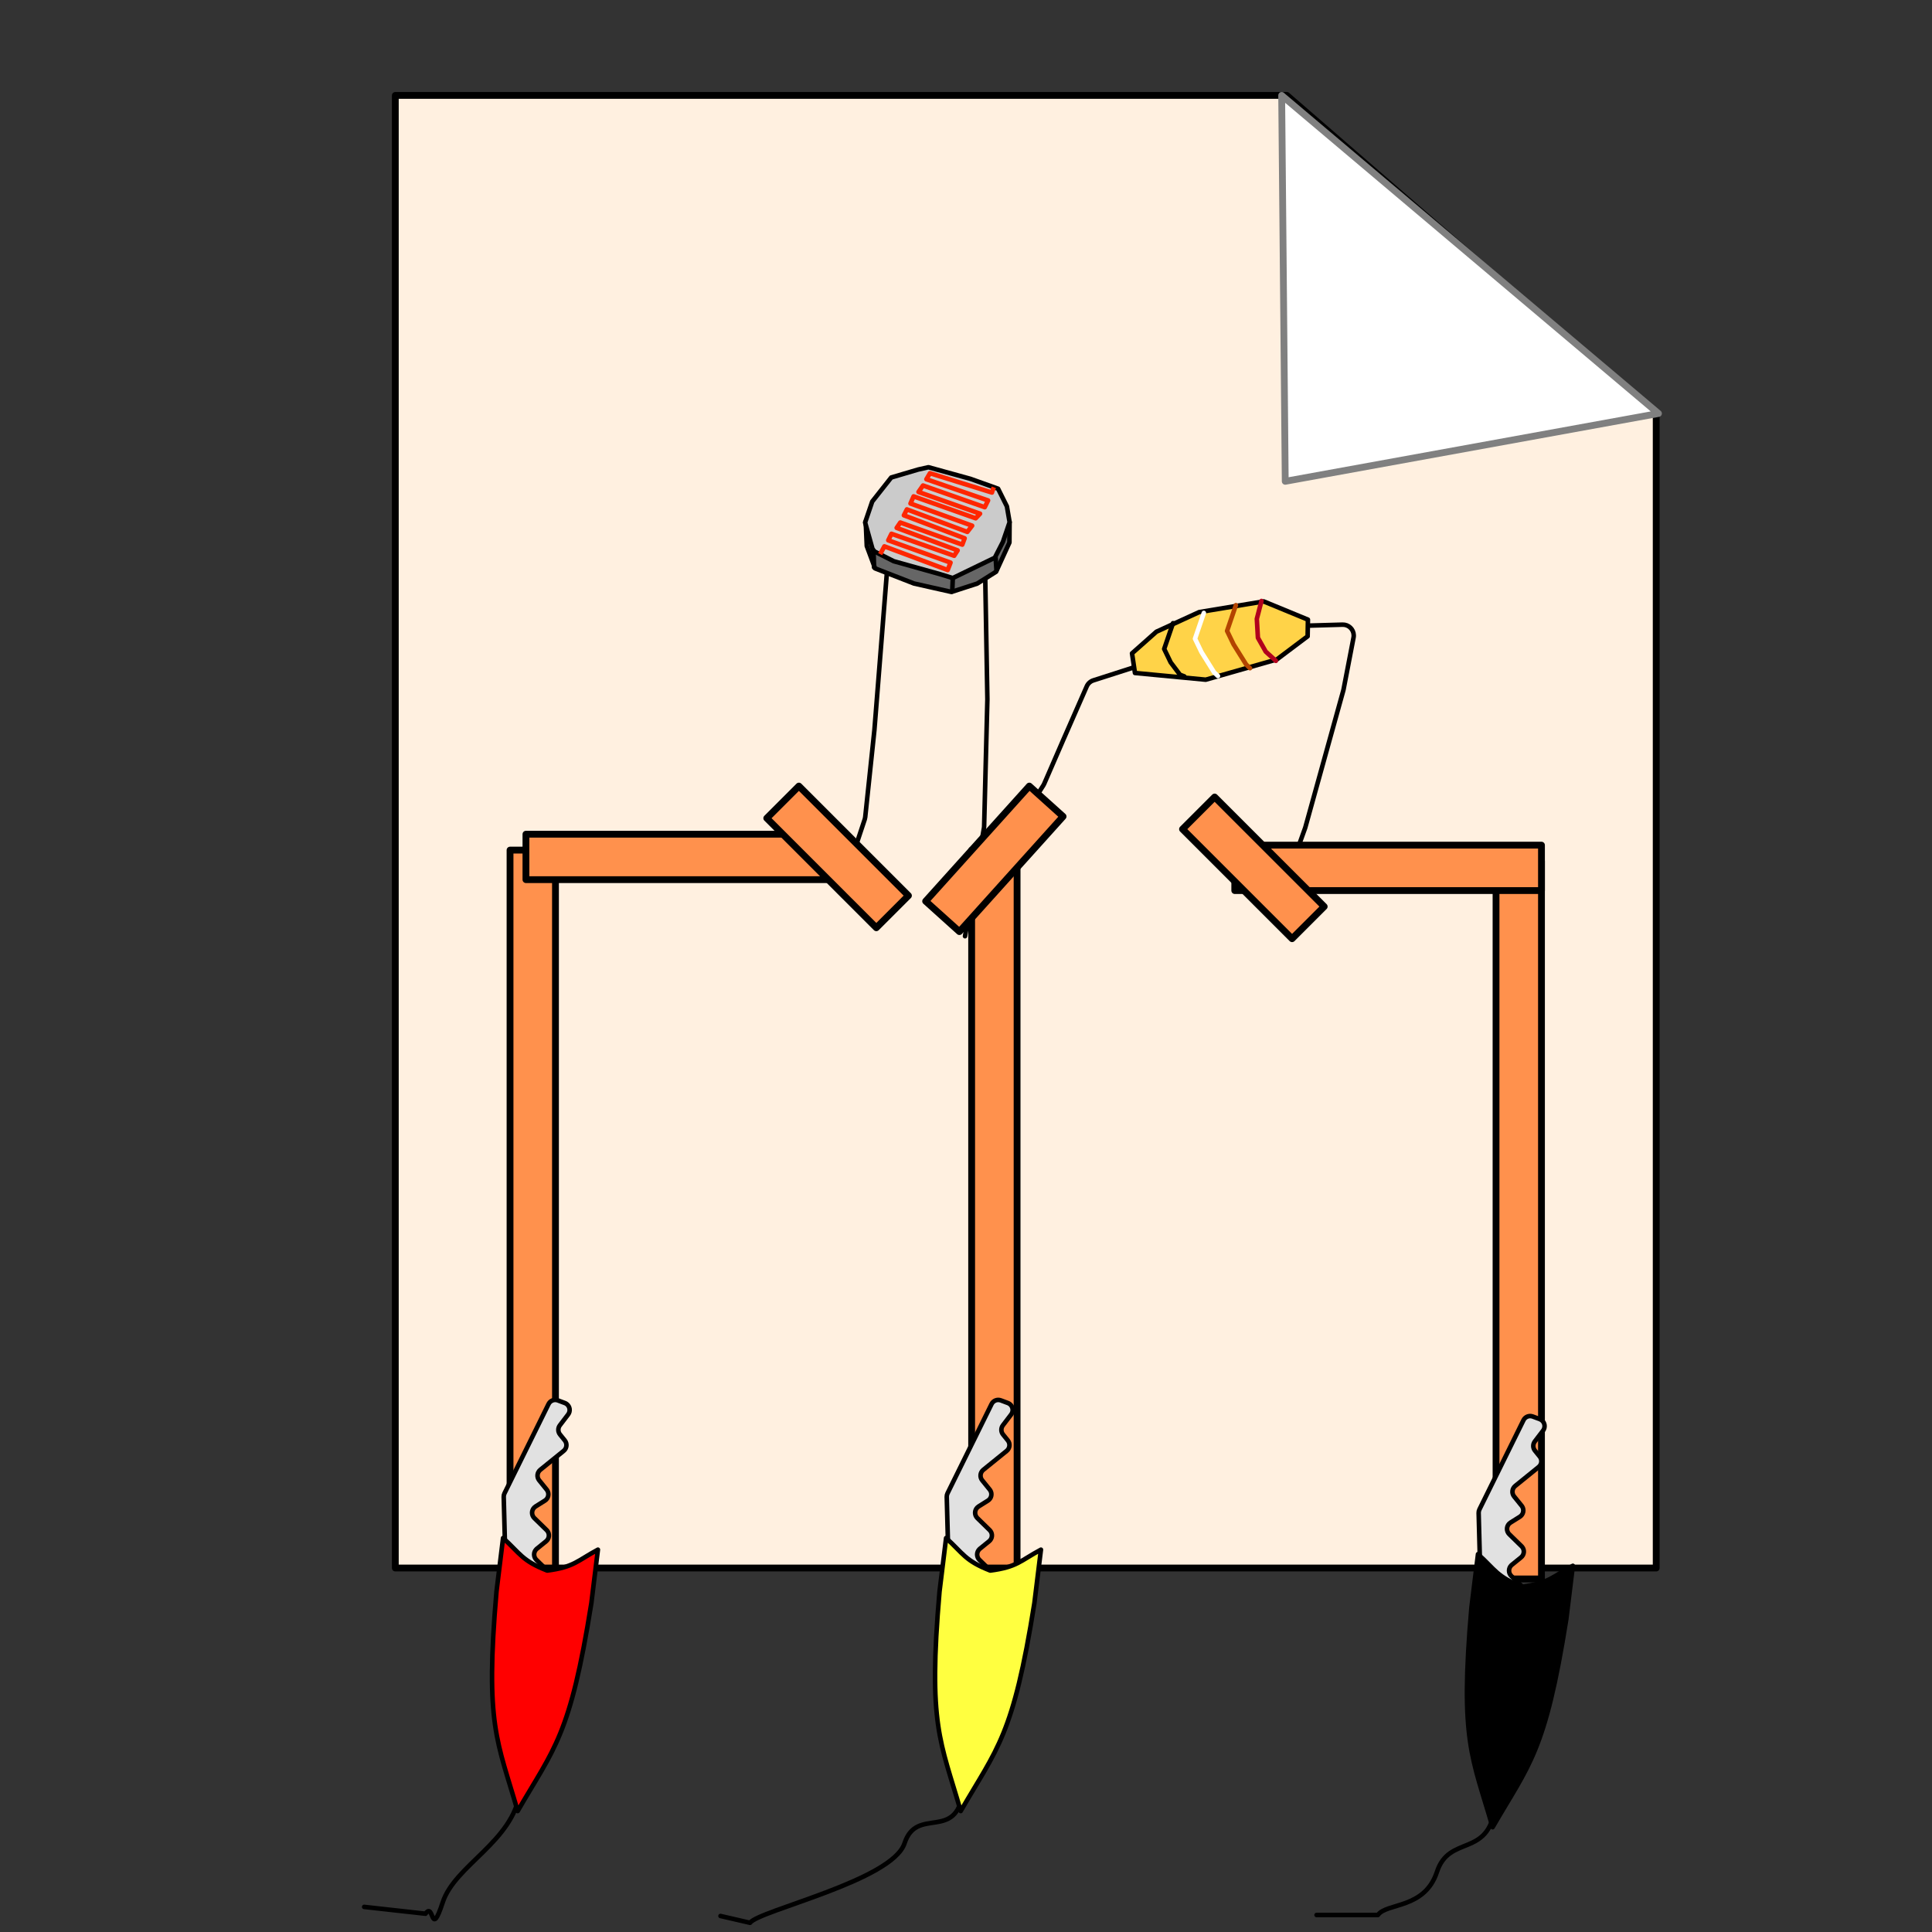 <?xml version="1.0" encoding="UTF-8" standalone="no"?>
<!DOCTYPE svg PUBLIC "-//W3C//DTD SVG 1.1//EN" "http://www.w3.org/Graphics/SVG/1.1/DTD/svg11.dtd">
<svg xmlns:xl="http://www.w3.org/1999/xlink" xmlns:dc="http://purl.org/dc/elements/1.1/" xmlns="http://www.w3.org/2000/svg" version="1.1" viewBox="0 0 850.394 850.394" width="850.394" height="850.394">
  <rect x="0" y="0" width="850.394" height="850.394" fill="#333333" stroke="none"/>
  <defs/>
  <g id="paper_circuit" stroke="none" stroke-dasharray="none" fill="none" stroke-opacity="1" fill-opacity="1">
    <title>paper circuit</title>
    <g id="paper_circuit: Layer 1">
      <title>Layer 1</title>
      <g id="Graphic_52">
        <path d="M 566.426 42 L 174 42 L 174 690.183 L 729 690.183 L 729 183.068 Z" fill="#fff0e0"/>
        <path d="M 566.426 42 L 174 42 L 174 690.183 L 729 690.183 L 729 183.068 Z" stroke="black" stroke-linecap="round" stroke-linejoin="round" stroke-width="3"/>
      </g>
      <g id="Group_82">
        <title>resistor</title>
        <g id="Group_83">
          <title>resistor: Layer 1</title>
          <g id="Group_97">
            <title>Line_9</title>
            <g id="Graphic_98">
              <path d="M 499.069 293.759 L 481.265 299.471 C 479.96 299.89 478.897 300.849 478.346 302.105 L 468.221 325.179 C 468.219 325.185 468.216 325.19 468.214 325.195 L 459.601 345.025 C 459.501 345.255 459.383 345.477 459.249 345.689 L 439.564 376.599" stroke="black" stroke-linecap="round" stroke-linejoin="round" stroke-width="2"/>
            </g>
          </g>
          <g id="Group_95">
            <title>Line_8</title>
            <g id="Graphic_96">
              <path d="M 573.605 275.443 L 590.943 274.95 C 593.584 274.875 595.786 276.956 595.861 279.597 C 595.871 279.946 595.843 280.295 595.777 280.637 L 591.383 303.469 C 591.359 303.595 591.329 303.72 591.295 303.844 L 574.568 364.142 C 574.536 364.257 574.5 364.37 574.46 364.482 L 566.081 387.781" stroke="black" stroke-linecap="round" stroke-linejoin="round" stroke-width="2"/>
            </g>
          </g>
          <g id="Group_92">
            <title>Graphic_11</title>
            <g id="Graphic_94">
              <path d="M 498.272 287.583 L 509.011 278.057 L 527.839 269.424 L 556.244 264.723 L 575.701 272.738 L 575.57 280.075 L 562.026 290.261 L 530.715 299.177 L 499.568 296.217 Z" fill="#ffd348"/>
            </g>
            <g id="Graphic_93">
              <path d="M 498.272 287.583 L 509.011 278.057 L 527.839 269.424 L 556.244 264.723 L 575.701 272.738 L 575.57 280.075 L 562.026 290.261 L 530.715 299.177 L 499.568 296.217 Z" stroke="black" stroke-linecap="round" stroke-linejoin="round" stroke-width="2"/>
            </g>
          </g>
          <g id="Group_90">
            <title>Line_12</title>
            <g id="Graphic_91">
              <path d="M 516.312 274.295 L 512.432 285.637 L 515.281 291.544 L 519.388 296.992 L 521.301 297.727" stroke="black" stroke-linecap="round" stroke-linejoin="round" stroke-width="2"/>
            </g>
          </g>
          <g id="Group_88">
            <title>Line_14</title>
            <g id="Graphic_89">
              <path d="M 529.882 269.798 L 526.002 281.14 L 528.851 287.047 L 534.387 295.912 L 536.088 297.546" stroke="white" stroke-linecap="round" stroke-linejoin="round" stroke-width="2"/>
            </g>
          </g>
          <g id="Group_86">
            <title>Line_15</title>
            <g id="Graphic_87">
              <path d="M 543.995 266.366 L 540.115 277.708 L 542.963 283.615 L 548.5 292.48 L 550.2 294.114" stroke="#b34400" stroke-linecap="round" stroke-linejoin="round" stroke-width="2"/>
            </g>
          </g>
          <g id="Group_84">
            <title>Line_16</title>
            <g id="Graphic_85">
              <path d="M 555.252 264.523 L 553.206 272.407 L 553.682 280.715 L 557.131 286.824 L 561.591 290.879" stroke="#b1001c" stroke-linecap="round" stroke-linejoin="round" stroke-width="2"/>
            </g>
          </g>
        </g>
      </g>
      <g id="Group_61">
        <title>LDR</title>
        <g id="Group_62">
          <title>LDR: Layer 1</title>
          <g id="Group_79">
            <title>Line_9</title>
            <g id="Graphic_80">
              <path d="M 390.619 248.957 L 384.88 321.342 C 384.877 321.379 384.873 321.416 384.869 321.453 L 380.833 359.695 C 380.8 360.006 380.733 360.314 380.634 360.613 L 371.083 389.31" stroke="black" stroke-linecap="round" stroke-linejoin="round" stroke-width="2"/>
            </g>
          </g>
          <g id="Group_77">
            <title>Line_8</title>
            <g id="Graphic_78">
              <path d="M 433.671 254.684 L 434.609 307.676 C 434.61 307.738 434.61 307.799 434.608 307.861 L 433.175 363.772 C 433.17 363.983 433.149 364.195 433.112 364.404 L 424.763 412.086" stroke="black" stroke-linecap="round" stroke-linejoin="round" stroke-width="2"/>
            </g>
          </g>
          <g id="Group_74">
            <title>Graphic_7</title>
            <g id="Graphic_76">
              <path d="M 381.052 229.56 L 381.52 240.343 L 385.183 250.176 L 402.281 256.832 L 418.779 260.548 L 430.133 256.871 L 438.446 251.656 L 444.314 238.804 L 444.377 229.838 L 437.786 225.716 Z" fill="#666"/>
            </g>
            <g id="Graphic_75">
              <path d="M 381.052 229.56 L 381.52 240.343 L 385.183 250.176 L 402.281 256.832 L 418.779 260.548 L 430.133 256.871 L 438.446 251.656 L 444.314 238.804 L 444.377 229.838 L 437.786 225.716 Z" stroke="black" stroke-linecap="round" stroke-linejoin="round" stroke-width="2"/>
            </g>
          </g>
          <g id="Group_71">
            <title>Graphic_6</title>
            <g id="Graphic_73">
              <path d="M 441.442 238.516 L 437.874 245.495 L 419.374 254.447 L 413.998 252.788 L 393.387 247.023 L 384.265 242.412 L 380.786 229.966 L 383.925 220.76 L 392.288 210.174 L 404.18 206.663 L 408.681 205.659 L 427.142 210.759 L 439.321 215.117 L 443.202 222.899 L 444.396 229.852 Z" fill="#cbcbcb"/>
            </g>
            <g id="Graphic_72">
              <path d="M 441.442 238.516 L 437.874 245.495 L 419.374 254.447 L 413.998 252.788 L 393.387 247.023 L 384.265 242.412 L 380.786 229.966 L 383.925 220.76 L 392.288 210.174 L 404.18 206.663 L 408.681 205.659 L 427.142 210.759 L 439.321 215.117 L 443.202 222.899 L 444.396 229.852 Z" stroke="black" stroke-linecap="round" stroke-linejoin="round" stroke-width="2"/>
            </g>
          </g>
          <g id="Group_69">
            <title>Line_5</title>
            <g id="Line_70">
              <line x1="384.737" y1="249.74" x2="384.472" y2="242.129" stroke="black" stroke-linecap="round" stroke-linejoin="round" stroke-width="2"/>
            </g>
          </g>
          <g id="Group_67">
            <title>Line_4</title>
            <g id="Line_68">
              <line x1="419.14" y1="260.36" x2="419.363" y2="255.042" stroke="black" stroke-linecap="round" stroke-linejoin="round" stroke-width="2"/>
            </g>
          </g>
          <g id="Group_65">
            <title>Line_3</title>
            <g id="Line_66">
              <line x1="438.606" y1="250.941" x2="438.242" y2="245.582" stroke="black" stroke-linecap="round" stroke-linejoin="round" stroke-width="2"/>
            </g>
          </g>
          <g id="Group_63">
            <title>Line_2</title>
            <g id="Graphic_64">
              <path d="M 387.903 243.037 L 389.275 240.482 L 417.134 250.909 L 418.389 247.643 L 390.979 237.822 L 392.389 234.95 L 419.996 244.631 L 421.514 242.257 L 394.677 232.343 L 396.276 229.994 L 423.563 239.725 L 424.6 236.94 L 397.86 226.818 L 399.179 224.214 L 425.78 234.126 L 427.904 231.391 L 400.76 221.633 L 402.135 218.482 L 429.453 228.133 L 431.382 226.104 L 404.29 216.538 L 406.27 213.695 L 433.444 223.253 L 434.915 220.273 L 407.761 210.944 L 409.33 208.297 L 436.63 216.801 L 436.702 216.431 L 437.088 215.433" stroke="#ff2600" stroke-linecap="square" stroke-linejoin="round" stroke-width="2"/>
            </g>
          </g>
        </g>
      </g>
      <g id="Graphic_51">
        <path d="M 730 182 L 565.714 211.859 L 564.146 42 Z" fill="white"/>
        <path d="M 730 182 L 565.714 211.859 L 564.146 42 Z" stroke="gray" stroke-linecap="round" stroke-linejoin="round" stroke-width="3"/>
      </g>
      <g id="Graphic_54">
        <rect x="224.5" y="374.183" width="20" height="316" fill="#ff914d"/>
        <rect x="224.5" y="374.183" width="20" height="316" stroke="black" stroke-linecap="round" stroke-linejoin="round" stroke-width="3"/>
      </g>
      <g id="Graphic_55">
        <rect x="658.5" y="379" width="20" height="316" fill="#ff914d"/>
        <rect x="658.5" y="379" width="20" height="316" stroke="black" stroke-linecap="round" stroke-linejoin="round" stroke-width="3"/>
      </g>
      <g id="Graphic_56">
        <rect x="231.5" y="367.183" width="135" height="20" fill="#ff914d"/>
        <rect x="231.5" y="367.183" width="135" height="20" stroke="black" stroke-linecap="round" stroke-linejoin="round" stroke-width="3"/>
      </g>
      <g id="Graphic_57">
        <rect x="543.5" y="372" width="135" height="20" fill="#ff914d"/>
        <rect x="543.5" y="372" width="135" height="20" stroke="black" stroke-linecap="round" stroke-linejoin="round" stroke-width="3"/>
      </g>
      <g id="Graphic_58">
        <rect x="427.683" y="374.183" width="20" height="316" fill="#ff914d"/>
        <rect x="427.683" y="374.183" width="20" height="316" stroke="black" stroke-linecap="round" stroke-linejoin="round" stroke-width="3"/>
      </g>
      <g id="Graphic_59">
        <path d="M 399.865 394.223 L 385.723 408.365 L 337.5 360.142 L 351.642 346 Z" fill="#ff914d"/>
        <path d="M 399.865 394.223 L 385.723 408.365 L 337.5 360.142 L 351.642 346 Z" stroke="black" stroke-linecap="round" stroke-linejoin="round" stroke-width="3"/>
      </g>
      <g id="Graphic_60">
        <path d="M 582.865 399.04 L 568.723 413.183 L 520.5 364.96 L 534.642 350.817 Z" fill="#ff914d"/>
        <path d="M 582.865 399.04 L 568.723 413.183 L 520.5 364.96 L 534.642 350.817 Z" stroke="black" stroke-linecap="round" stroke-linejoin="round" stroke-width="3"/>
      </g>
      <g id="Graphic_81">
        <path d="M 453.068 346 L 467.93 359.383 L 422.297 410.063 L 407.435 396.681 Z" fill="#ff914d"/>
        <path d="M 453.068 346 L 467.93 359.383 L 422.297 410.063 L 407.435 396.681 Z" stroke="black" stroke-linecap="round" stroke-linejoin="round" stroke-width="3"/>
      </g>
      <g id="Group_99">
        <title>crocodile_clip</title>
        <g id="Group_100">
          <title>crocodile_clip: Layer 1</title>
          <g id="Group_110">
            <title>Line_5</title>
            <g id="Graphic_111">
              <path d="M 228.912 788.681 C 225.763 810.702 200.257 820.901 194.87 837.347 C 189.482 853.792 191.111 836.912 187.298 842.347 L 160.298 839.347" stroke="black" stroke-linecap="round" stroke-linejoin="round" stroke-width="2"/>
            </g>
          </g>
          <g id="Group_104">
            <title>Graphic_3</title>
            <g id="Graphic_106">
              <path d="M 241.447 618.016 L 222.055 657.314 C 221.819 657.792 221.703 658.32 221.717 658.852 L 222.851 701.597 C 222.866 702.145 223.017 702.68 223.292 703.154 L 233.256 720.348 C 234.009 721.648 235.549 722.269 236.993 721.856 L 238.301 721.482 C 239.986 721 240.961 719.244 240.479 717.559 C 240.418 717.347 240.335 717.141 240.232 716.946 L 234.557 706.235 C 233.824 704.85 234.173 703.139 235.391 702.152 L 241.629 697.101 C 243.036 695.962 243.253 693.897 242.113 692.49 C 242.033 692.391 241.947 692.296 241.855 692.207 L 236.09 686.582 C 234.794 685.318 234.769 683.242 236.033 681.947 C 236.122 681.855 236.217 681.769 236.316 681.688 L 240.386 678.393 C 241.793 677.253 242.01 675.189 240.871 673.782 C 240.791 673.682 240.704 673.588 240.613 673.498 L 235.193 668.211 C 233.897 666.946 233.871 664.871 235.136 663.575 C 235.318 663.388 235.521 663.224 235.742 663.086 L 239.837 660.52 C 241.371 659.558 241.836 657.535 240.874 656.001 C 240.804 655.889 240.727 655.782 240.644 655.679 L 237.322 651.577 C 236.183 650.17 236.4 648.106 237.807 646.966 L 248.111 638.622 C 249.518 637.483 249.735 635.419 248.595 634.012 L 246.495 631.418 C 245.543 630.243 245.519 628.569 246.436 627.366 L 250.067 622.607 C 251.166 621.168 250.889 619.111 249.45 618.013 C 249.195 617.818 248.912 617.662 248.612 617.549 L 245.537 616.397 C 243.96 615.806 242.192 616.505 241.447 618.016 Z" fill="#e1e1e1"/>
            </g>
            <g id="Graphic_105">
              <path d="M 241.447 618.016 L 222.055 657.314 C 221.819 657.792 221.703 658.32 221.717 658.852 L 222.851 701.597 C 222.866 702.145 223.017 702.68 223.292 703.154 L 233.256 720.348 C 234.009 721.648 235.549 722.269 236.993 721.856 L 238.301 721.482 C 239.986 721 240.961 719.244 240.479 717.559 C 240.418 717.347 240.335 717.141 240.232 716.946 L 234.557 706.235 C 233.824 704.85 234.173 703.139 235.391 702.152 L 241.629 697.101 C 243.036 695.962 243.253 693.897 242.113 692.49 C 242.033 692.391 241.947 692.296 241.855 692.207 L 236.09 686.582 C 234.794 685.318 234.769 683.242 236.033 681.947 C 236.122 681.855 236.217 681.769 236.316 681.688 L 240.386 678.393 C 241.793 677.253 242.01 675.189 240.871 673.782 C 240.791 673.682 240.704 673.588 240.613 673.498 L 235.193 668.211 C 233.897 666.946 233.871 664.871 235.136 663.575 C 235.318 663.388 235.521 663.224 235.742 663.086 L 239.837 660.52 C 241.371 659.558 241.836 657.535 240.874 656.001 C 240.804 655.889 240.727 655.782 240.644 655.679 L 237.322 651.577 C 236.183 650.17 236.4 648.106 237.807 646.966 L 248.111 638.622 C 249.518 637.483 249.735 635.419 248.595 634.012 L 246.495 631.418 C 245.543 630.243 245.519 628.569 246.436 627.366 L 250.067 622.607 C 251.166 621.168 250.889 619.111 249.45 618.013 C 249.195 617.818 248.912 617.662 248.612 617.549 L 245.537 616.397 C 243.96 615.806 242.192 616.505 241.447 618.016 Z" stroke="black" stroke-linecap="round" stroke-linejoin="round" stroke-width="2"/>
            </g>
          </g>
          <g id="Group_101">
            <title>Graphic_2</title>
            <g id="Graphic_103">
              <path d="M 221.431 676.979 L 218.542 700.503 C 213.409 759.569 218.949 766.219 227.864 797.162 C 243.999 769.295 250.984 764.183 260.293 705.629 L 263.181 682.105 C 254.109 686.961 252.704 689.773 240.862 691.304 C 229.741 686.953 229.059 683.885 221.431 676.979" fill="red"/>
            </g>
            <g id="Graphic_102">
              <path d="M 221.431 676.979 L 218.542 700.503 C 213.409 759.569 218.949 766.219 227.864 797.162 C 243.999 769.295 250.984 764.183 260.293 705.629 L 263.181 682.105 C 254.109 686.961 252.704 689.773 240.862 691.304 C 229.741 686.953 229.059 683.885 221.431 676.979" stroke="black" stroke-linecap="round" stroke-linejoin="round" stroke-width="2"/>
            </g>
          </g>
        </g>
      </g>
      <g id="Group_112">
        <title>crocodile_clip</title>
        <g id="Group_113">
          <title>crocodile_clip: Layer 1</title>
          <g id="Group_120">
            <title>Line_5</title>
            <g id="Graphic_121">
              <path d="M 423.916 788.681 C 420.766 810.702 403.529 794.901 398.142 811.347 C 392.754 827.792 333.954 840.912 330.142 846.347 L 317.142 843.347" stroke="black" stroke-linecap="round" stroke-linejoin="round" stroke-width="2"/>
            </g>
          </g>
          <g id="Group_117">
            <title>Graphic_3</title>
            <g id="Graphic_119">
              <path d="M 436.45 618.016 L 417.058 657.314 C 416.823 657.792 416.707 658.32 416.721 658.852 L 417.855 701.597 C 417.87 702.145 418.021 702.68 418.296 703.154 L 428.259 720.348 C 429.012 721.648 430.553 722.269 431.997 721.856 L 433.304 721.482 C 434.989 721 435.964 719.244 435.482 717.559 C 435.422 717.347 435.339 717.141 435.236 716.946 L 429.561 706.235 C 428.827 704.85 429.176 703.139 430.395 702.152 L 436.632 697.101 C 438.039 695.962 438.256 693.897 437.117 692.49 C 437.036 692.391 436.95 692.296 436.859 692.207 L 431.094 686.582 C 429.798 685.318 429.772 683.242 431.037 681.947 C 431.126 681.855 431.221 681.769 431.32 681.688 L 435.39 678.393 C 436.797 677.253 437.014 675.189 435.875 673.782 C 435.794 673.682 435.708 673.588 435.616 673.498 L 430.196 668.211 C 428.901 666.946 428.875 664.871 430.139 663.575 C 430.321 663.388 430.524 663.224 430.745 663.086 L 434.841 660.52 C 436.375 659.558 436.839 657.535 435.878 656.001 C 435.808 655.889 435.731 655.782 435.648 655.679 L 432.326 651.577 C 431.187 650.17 431.404 648.106 432.811 646.966 L 443.114 638.622 C 444.521 637.483 444.738 635.419 443.599 634.012 L 441.499 631.418 C 440.547 630.243 440.523 628.569 441.44 627.366 L 445.071 622.607 C 446.169 621.168 445.893 619.111 444.453 618.013 C 444.198 617.818 443.916 617.662 443.615 617.549 L 440.541 616.397 C 438.964 615.806 437.196 616.505 436.45 618.016 Z" fill="#e1e1e1"/>
            </g>
            <g id="Graphic_118">
              <path d="M 436.45 618.016 L 417.058 657.314 C 416.823 657.792 416.707 658.32 416.721 658.852 L 417.855 701.597 C 417.87 702.145 418.021 702.68 418.296 703.154 L 428.259 720.348 C 429.012 721.648 430.553 722.269 431.997 721.856 L 433.304 721.482 C 434.989 721 435.964 719.244 435.482 717.559 C 435.422 717.347 435.339 717.141 435.236 716.946 L 429.561 706.235 C 428.827 704.85 429.176 703.139 430.395 702.152 L 436.632 697.101 C 438.039 695.962 438.256 693.897 437.117 692.49 C 437.036 692.391 436.95 692.296 436.859 692.207 L 431.094 686.582 C 429.798 685.318 429.772 683.242 431.037 681.947 C 431.126 681.855 431.221 681.769 431.32 681.688 L 435.39 678.393 C 436.797 677.253 437.014 675.189 435.875 673.782 C 435.794 673.682 435.708 673.588 435.616 673.498 L 430.196 668.211 C 428.901 666.946 428.875 664.871 430.139 663.575 C 430.321 663.388 430.524 663.224 430.745 663.086 L 434.841 660.52 C 436.375 659.558 436.839 657.535 435.878 656.001 C 435.808 655.889 435.731 655.782 435.648 655.679 L 432.326 651.577 C 431.187 650.17 431.404 648.106 432.811 646.966 L 443.114 638.622 C 444.521 637.483 444.738 635.419 443.599 634.012 L 441.499 631.418 C 440.547 630.243 440.523 628.569 441.44 627.366 L 445.071 622.607 C 446.169 621.168 445.893 619.111 444.453 618.013 C 444.198 617.818 443.916 617.662 443.615 617.549 L 440.541 616.397 C 438.964 615.806 437.196 616.505 436.45 618.016 Z" stroke="black" stroke-linecap="round" stroke-linejoin="round" stroke-width="2"/>
            </g>
          </g>
          <g id="Group_114">
            <title>Graphic_2</title>
            <g id="Graphic_116">
              <path d="M 416.434 676.979 L 413.546 700.503 C 408.412 759.569 413.953 766.219 422.867 797.162 C 439.003 769.295 445.988 764.183 455.296 705.629 L 458.184 682.105 C 449.112 686.961 447.708 689.773 435.865 691.304 C 424.745 686.953 424.062 683.885 416.434 676.979" fill="#ffff40"/>
            </g>
            <g id="Graphic_115">
              <path d="M 416.434 676.979 L 413.546 700.503 C 408.412 759.569 413.953 766.219 422.867 797.162 C 439.003 769.295 445.988 764.183 455.296 705.629 L 458.184 682.105 C 449.112 686.961 447.708 689.773 435.865 691.304 C 424.745 686.953 424.062 683.885 416.434 676.979" stroke="black" stroke-linecap="round" stroke-linejoin="round" stroke-width="2"/>
            </g>
          </g>
        </g>
      </g>
      <g id="Group_122">
        <title>crocodile_clip</title>
        <g id="Group_123">
          <title>crocodile_clip: Layer 1</title>
          <g id="Group_130">
            <title>Line_5</title>
            <g id="Graphic_131">
              <path d="M 658.041 795.784 C 654.891 817.805 637.889 807.466 632.502 823.911 C 627.114 840.356 610.314 837.476 606.502 842.911 L 579.502 842.911" stroke="black" stroke-linecap="round" stroke-linejoin="round" stroke-width="2"/>
            </g>
          </g>
          <g id="Group_127">
            <title>Graphic_3</title>
            <g id="Graphic_129">
              <path d="M 670.575 625.119 L 651.183 664.418 C 650.948 664.895 650.832 665.423 650.846 665.955 L 651.98 708.7 C 651.995 709.248 652.146 709.783 652.421 710.257 L 662.384 727.451 C 663.137 728.751 664.678 729.373 666.122 728.959 L 667.429 728.586 C 669.114 728.104 670.089 726.347 669.607 724.662 C 669.547 724.45 669.464 724.245 669.361 724.049 L 663.686 713.338 C 662.952 711.953 663.302 710.242 664.52 709.255 L 670.758 704.204 C 672.164 703.065 672.381 701.001 671.242 699.594 C 671.162 699.494 671.075 699.4 670.984 699.31 L 665.219 693.686 C 663.923 692.421 663.897 690.346 665.162 689.05 C 665.251 688.958 665.346 688.872 665.445 688.792 L 669.515 685.496 C 670.922 684.356 671.139 682.292 670 680.885 C 669.919 680.786 669.833 680.691 669.741 680.602 L 664.322 675.314 C 663.026 674.049 663 671.974 664.264 670.678 C 664.446 670.492 664.65 670.328 664.87 670.189 L 668.966 667.623 C 670.5 666.662 670.964 664.639 670.003 663.104 C 669.933 662.992 669.856 662.885 669.773 662.782 L 666.451 658.68 C 665.312 657.273 665.529 655.209 666.936 654.069 L 677.24 645.726 C 678.647 644.586 678.864 642.522 677.724 641.115 L 675.624 638.521 C 674.672 637.346 674.648 635.672 675.565 634.47 L 679.196 629.711 C 680.294 628.271 680.018 626.214 678.578 625.116 C 678.323 624.921 678.041 624.765 677.74 624.653 L 674.666 623.5 C 673.089 622.909 671.321 623.609 670.575 625.119 Z" fill="#e1e1e1"/>
            </g>
            <g id="Graphic_128">
              <path d="M 670.575 625.119 L 651.183 664.418 C 650.948 664.895 650.832 665.423 650.846 665.955 L 651.98 708.7 C 651.995 709.248 652.146 709.783 652.421 710.257 L 662.384 727.451 C 663.137 728.751 664.678 729.373 666.122 728.959 L 667.429 728.586 C 669.114 728.104 670.089 726.347 669.607 724.662 C 669.547 724.45 669.464 724.245 669.361 724.049 L 663.686 713.338 C 662.952 711.953 663.302 710.242 664.52 709.255 L 670.758 704.204 C 672.164 703.065 672.381 701.001 671.242 699.594 C 671.162 699.494 671.075 699.4 670.984 699.31 L 665.219 693.686 C 663.923 692.421 663.897 690.346 665.162 689.05 C 665.251 688.958 665.346 688.872 665.445 688.792 L 669.515 685.496 C 670.922 684.356 671.139 682.292 670 680.885 C 669.919 680.786 669.833 680.691 669.741 680.602 L 664.322 675.314 C 663.026 674.049 663 671.974 664.264 670.678 C 664.446 670.492 664.65 670.328 664.87 670.189 L 668.966 667.623 C 670.5 666.662 670.964 664.639 670.003 663.104 C 669.933 662.992 669.856 662.885 669.773 662.782 L 666.451 658.68 C 665.312 657.273 665.529 655.209 666.936 654.069 L 677.24 645.726 C 678.647 644.586 678.864 642.522 677.724 641.115 L 675.624 638.521 C 674.672 637.346 674.648 635.672 675.565 634.47 L 679.196 629.711 C 680.294 628.271 680.018 626.214 678.578 625.116 C 678.323 624.921 678.041 624.765 677.74 624.653 L 674.666 623.5 C 673.089 622.909 671.321 623.609 670.575 625.119 Z" stroke="black" stroke-linecap="round" stroke-linejoin="round" stroke-width="2"/>
            </g>
          </g>
          <g id="Group_124">
            <title>Graphic_2</title>
            <g id="Graphic_126">
              <path d="M 650.559 684.082 L 647.671 707.606 C 642.538 766.673 648.078 773.323 656.992 804.266 C 673.128 776.398 680.113 771.286 689.421 712.732 L 692.31 689.208 C 683.237 694.064 681.833 696.876 669.99 698.407 C 658.87 694.057 658.187 690.988 650.559 684.082" fill="black"/>
            </g>
            <g id="Graphic_125">
              <path d="M 650.559 684.082 L 647.671 707.606 C 642.538 766.673 648.078 773.323 656.992 804.266 C 673.128 776.398 680.113 771.286 689.421 712.732 L 692.31 689.208 C 683.237 694.064 681.833 696.876 669.99 698.407 C 658.87 694.057 658.187 690.988 650.559 684.082" stroke="black" stroke-linecap="round" stroke-linejoin="round" stroke-width="2"/>
            </g>
          </g>
        </g>
      </g>
    </g>
  </g>
</svg>
